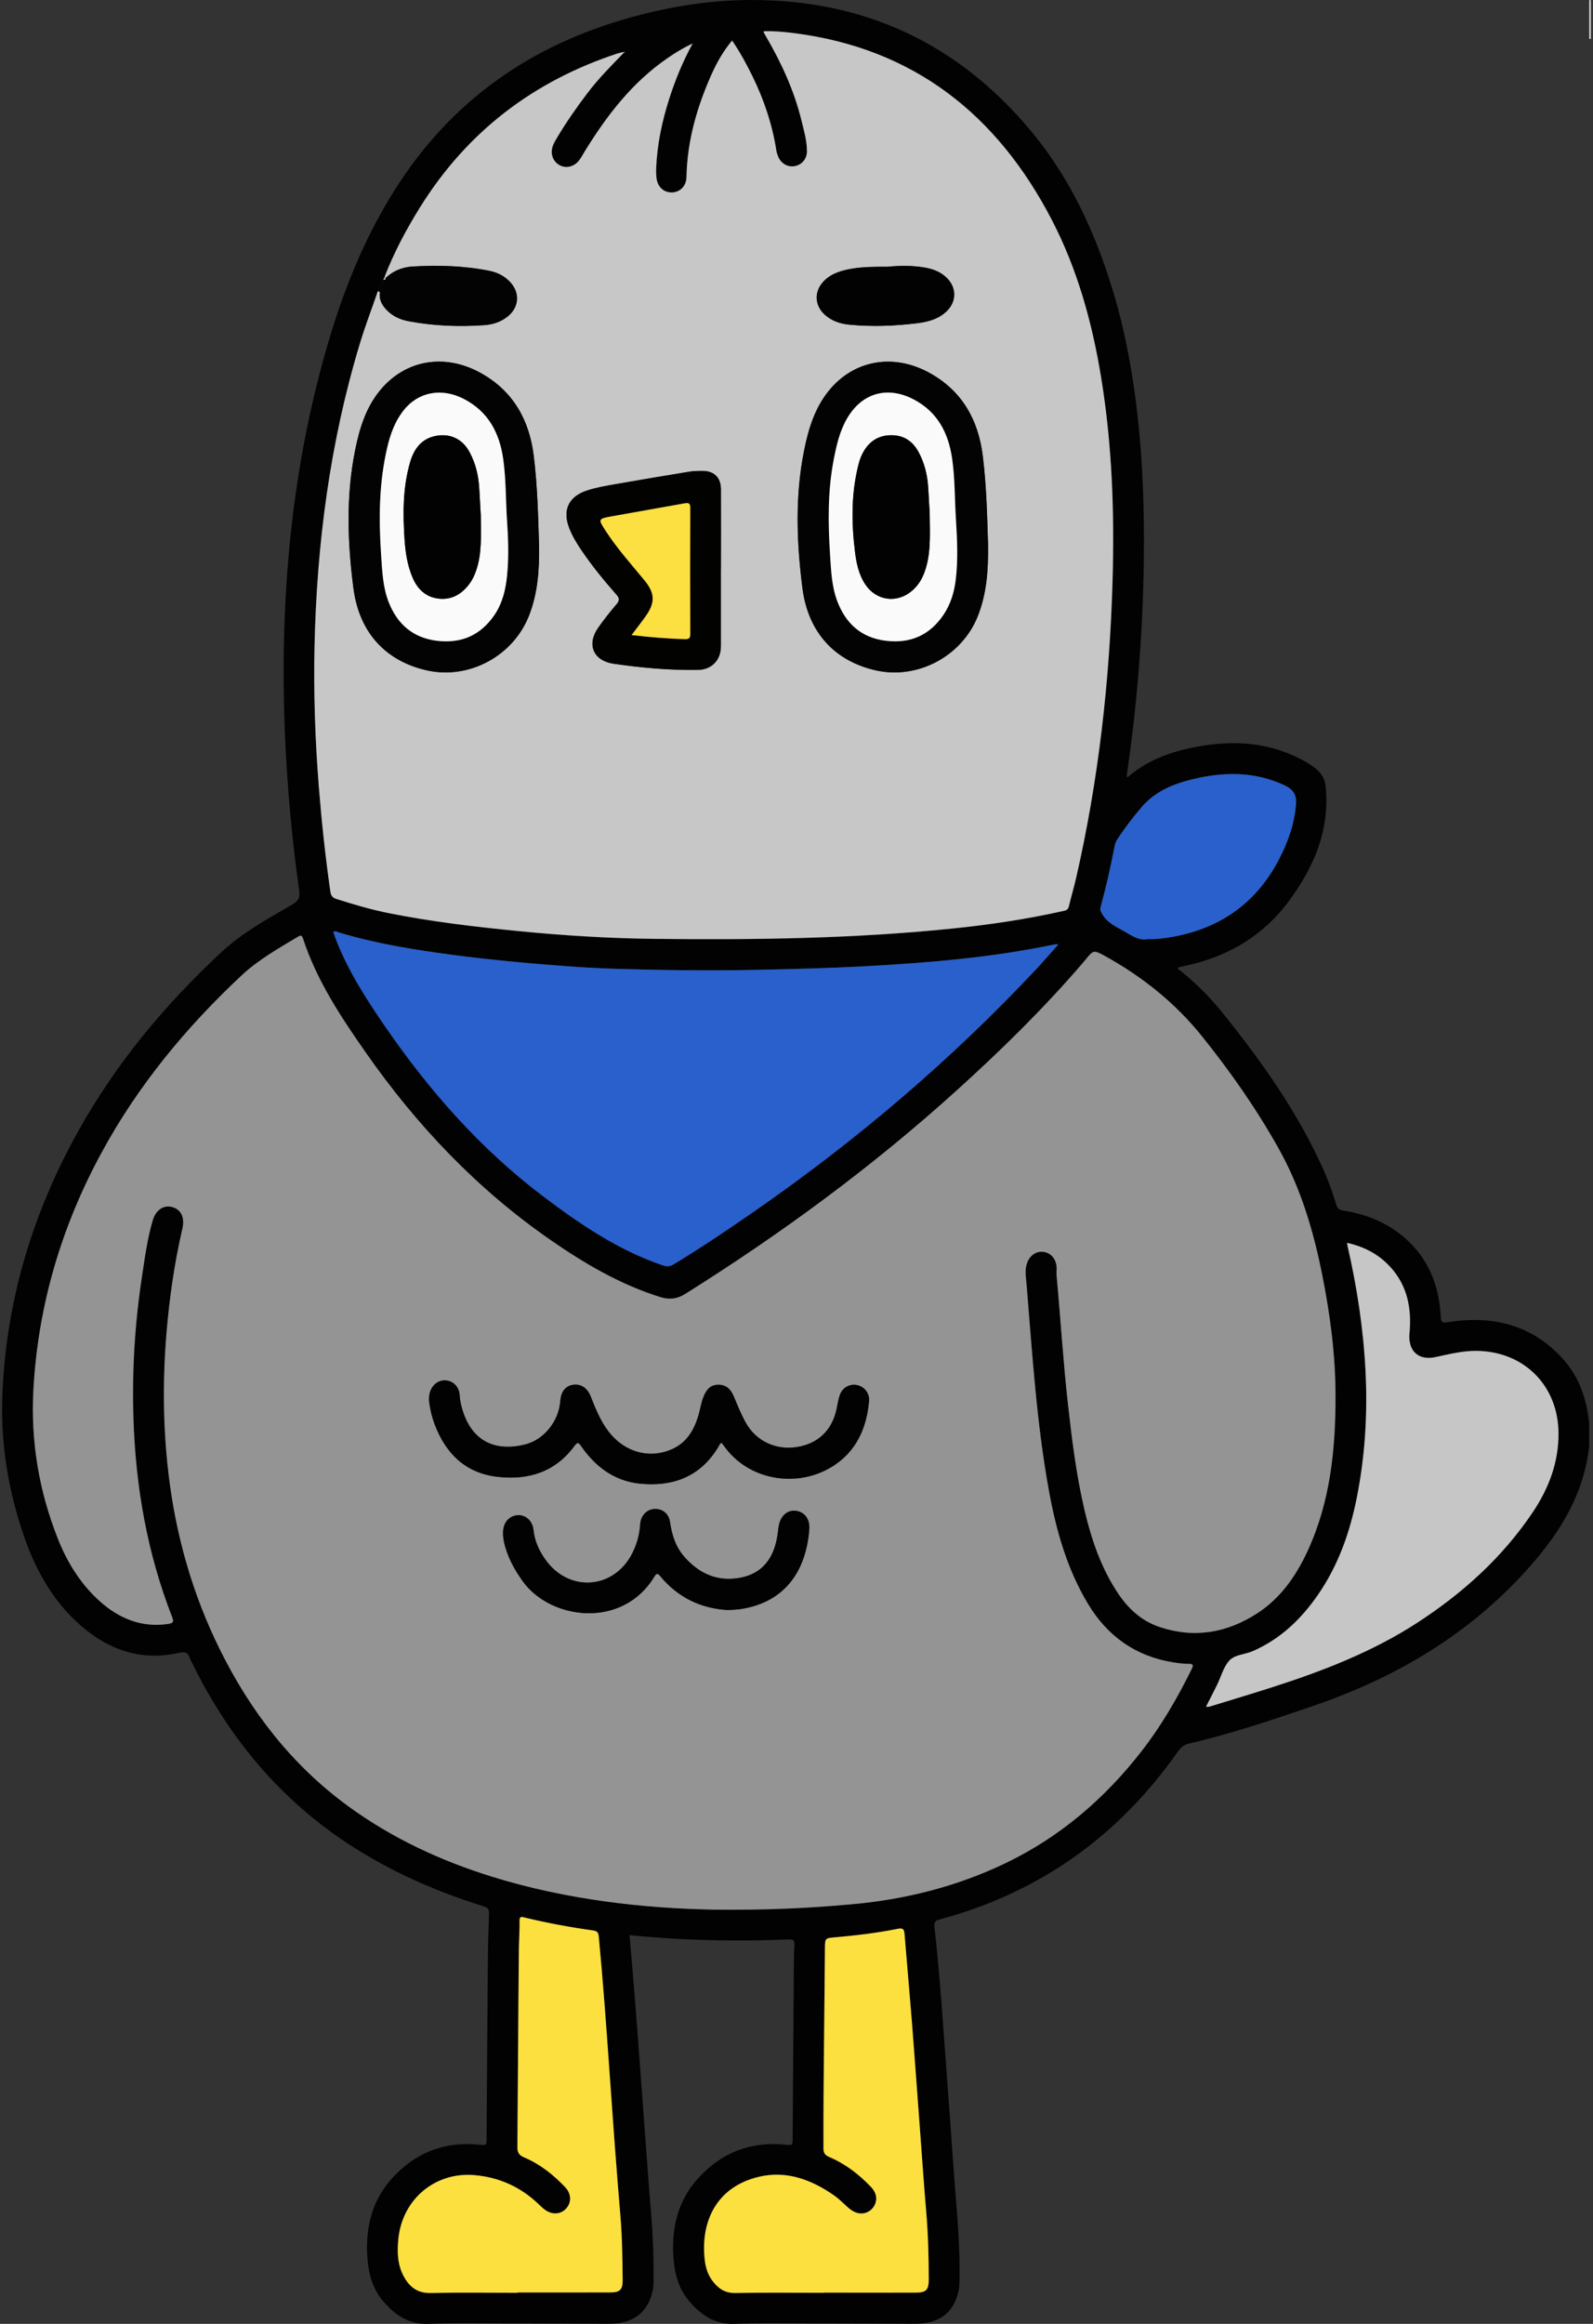 <svg width="192" height="280" viewBox="0 0 192 280" fill="none" xmlns="http://www.w3.org/2000/svg">
<rect x="0" y="0" width="192" height="280" fill="#333333" stroke="none"/>
<g clip-path="url(#clip0_5014_107158)">
<path d="M191.535 171.291V174.286C190.829 180.57 187.496 185.457 183.316 189.926C176.298 197.411 167.709 202.342 158.082 205.609C153.217 207.261 148.346 208.914 143.328 210.072C142.741 210.208 142.339 210.512 141.986 211.012C134.854 221.199 125.335 228.016 113.305 231.251C112.783 231.392 112.56 231.522 112.631 232.169C113.327 238.394 113.702 244.645 114.18 250.886C114.55 255.686 114.849 260.491 115.24 265.291C115.485 268.276 115.697 271.255 115.648 274.244C115.637 274.788 115.664 275.348 115.566 275.875C115.039 278.615 113.223 280.001 110.266 279.985C106.184 279.963 102.101 279.947 98.019 279.941C94.839 279.941 91.659 279.882 88.478 279.996C86.168 280.077 84.548 278.947 83.151 277.365C81.922 275.968 81.368 274.234 81.2 272.407C80.862 268.716 81.602 265.264 84.135 262.465C86.907 259.399 90.424 257.991 94.594 258.404C95.534 258.496 95.529 258.523 95.534 257.556C95.583 250.364 95.632 243.172 95.687 235.975C95.687 235.594 95.703 235.213 95.725 234.838C95.795 233.664 95.795 233.642 94.659 233.691C90.887 233.844 87.114 233.833 83.341 233.691C80.879 233.594 78.416 233.409 75.872 233.164C75.992 234.55 76.122 235.909 76.231 237.274C76.459 240.062 76.682 242.851 76.894 245.645C77.171 249.287 77.432 252.93 77.704 256.572C77.954 259.931 78.193 263.291 78.471 266.645C78.683 269.178 78.791 271.711 78.764 274.255C78.764 274.799 78.797 275.348 78.688 275.886C78.134 278.621 76.329 280.001 73.372 279.985C69.289 279.963 65.207 279.947 61.124 279.941C57.944 279.941 54.764 279.882 51.584 279.996C49.273 280.077 47.654 278.947 46.256 277.354C45.028 275.957 44.473 274.223 44.31 272.396C43.979 268.759 44.696 265.346 47.159 262.562C49.937 259.426 53.492 257.985 57.716 258.404C58.651 258.496 58.64 258.523 58.645 257.621C58.694 250.402 58.738 243.188 58.803 235.969C58.819 234.164 58.868 232.36 58.944 230.56C58.966 230.027 58.776 229.837 58.292 229.69C51.758 227.652 45.593 224.836 40.021 220.813C32.541 215.41 27.051 208.37 23.034 200.129C22.99 200.042 22.936 199.961 22.914 199.874C22.697 199.113 22.343 198.971 21.495 199.161C16.646 200.227 12.564 198.574 9.09 195.269C6.274 192.589 4.399 189.279 3.083 185.631C0.99 179.825 0.017 173.835 0.3 167.676C0.811 156.483 3.986 146.056 9.432 136.282C13.972 128.134 19.859 121.078 26.654 114.75C29.154 112.423 32.133 110.765 35.074 109.08C35.977 108.564 36.189 108.227 36.047 107.21C35.2 101.165 34.639 95.088 34.368 88.994C33.645 72.452 35.036 56.138 39.874 40.222C41.739 34.095 44.196 28.219 47.637 22.788C54.362 12.166 63.934 5.447 75.981 2.109C80.743 0.788 85.586 0.006 90.522 6.69745e-05C104.221 -0.022 115.485 5.251 124.264 15.786C129.004 21.478 132.021 28.061 134.152 35.095C135.642 40.015 136.544 45.049 137.115 50.153C137.746 55.801 137.925 61.466 137.865 67.141C137.811 72.697 137.501 78.236 136.979 83.77C136.702 86.722 136.332 89.663 135.924 92.604C135.881 92.93 135.837 93.256 135.794 93.582C135.876 93.598 135.935 93.631 135.952 93.615C138.561 91.353 141.708 90.375 145.024 89.842C149.129 89.184 153.108 89.549 156.859 91.505C157.511 91.848 158.136 92.234 158.702 92.712C159.365 93.272 159.702 93.963 159.789 94.859C160.278 100.089 158.321 104.552 155.32 108.602C152.282 112.701 148.118 115.196 143.138 116.305C142.768 116.386 142.399 116.473 142.029 116.555C142.007 116.555 141.991 116.588 141.969 116.604C141.964 116.805 142.149 116.859 142.263 116.952C144.16 118.474 145.867 120.186 147.389 122.078C152.053 127.878 156.342 133.923 159.425 140.745C160.071 142.17 160.61 143.637 161.055 145.138C161.186 145.578 161.382 145.774 161.86 145.85C164.703 146.29 167.291 147.334 169.465 149.285C172.156 151.705 173.395 154.798 173.629 158.347C173.7 159.456 173.7 159.424 174.798 159.261C180.087 158.494 184.751 159.685 188.415 163.778C190.106 165.664 191.014 167.942 191.394 170.437C191.438 170.72 191.487 170.997 191.53 171.28L191.535 171.291ZM46.191 33.693C45.843 34.1 45.637 34.574 45.555 35.101C44.832 37.205 44.033 39.287 43.386 41.423C39.788 53.317 38.195 65.516 37.923 77.904C37.798 83.531 37.994 89.152 38.439 94.762C38.776 98.996 39.228 103.22 39.831 107.428C39.902 107.901 40.065 108.172 40.559 108.33C42.641 108.988 44.729 109.608 46.871 110.037C52.062 111.075 57.313 111.684 62.575 112.206C68.033 112.744 73.502 113.076 78.982 113.136C90.941 113.266 102.895 113.108 114.811 111.891C119.344 111.429 123.84 110.749 128.287 109.749C128.613 109.678 128.76 109.531 128.841 109.211C129.118 108.058 129.456 106.917 129.722 105.764C132.413 94.022 133.755 82.106 134.103 70.082C134.343 61.835 134.065 53.616 132.723 45.456C131.635 38.862 129.874 32.464 126.792 26.523C120.214 13.84 110.174 5.844 95.714 4.006C94.507 3.854 93.289 3.74 92.082 3.778C92.066 3.876 92.055 3.903 92.061 3.919C92.164 4.104 92.273 4.289 92.382 4.474C94.219 7.649 95.746 10.954 96.616 14.536C96.915 15.754 97.269 16.971 97.274 18.238C97.274 19.151 96.665 19.863 95.833 20.027C94.964 20.195 94.137 19.733 93.79 18.858C93.692 18.619 93.621 18.363 93.577 18.108C93.088 14.987 92.093 12.036 90.707 9.209C89.99 7.741 89.218 6.306 88.25 4.903C87.185 6.186 86.402 7.562 85.76 9.008C84.01 12.938 82.836 17.015 82.754 21.364C82.733 22.418 82.004 23.158 81.042 23.201C80.069 23.245 79.308 22.592 79.15 21.543C79.09 21.146 79.079 20.739 79.096 20.336C79.21 17.423 79.802 14.601 80.699 11.834C81.412 9.627 82.276 7.486 83.493 5.257C82.308 5.817 81.374 6.398 80.466 7.023C76.187 9.964 73.116 13.976 70.442 18.341C70.181 18.765 69.969 19.222 69.604 19.575C68.974 20.184 68.093 20.304 67.381 19.874C66.674 19.45 66.359 18.608 66.587 17.771C66.696 17.374 66.903 17.031 67.104 16.683C68.213 14.803 69.463 13.014 70.784 11.269C72.116 9.508 73.665 7.948 75.204 6.366C75.258 6.355 75.339 6.366 75.301 6.268C75.301 6.262 75.198 6.295 75.144 6.311C74.915 6.366 74.682 6.409 74.459 6.48C64.304 9.818 56.302 15.933 50.638 25.044C48.985 27.702 47.518 30.458 46.387 33.383C46.327 33.492 46.267 33.6 46.202 33.715L46.191 33.693ZM85.673 230.076C92.474 230.152 97.611 229.886 102.743 229.424C109.179 228.837 115.354 227.282 121.193 224.483C127.759 221.33 133.136 216.72 137.593 210.996C139.98 207.93 141.915 204.587 143.633 201.113C143.861 200.651 143.861 200.461 143.263 200.461C142.649 200.461 142.029 200.385 141.42 200.287C136.892 199.558 133.505 197.161 131.152 193.252C128.624 189.061 127.319 184.441 126.449 179.684C124.938 171.432 124.433 163.071 123.737 154.727C123.672 153.977 123.536 153.221 123.715 152.46C123.96 151.406 124.77 150.726 125.726 150.818C126.716 150.922 127.39 151.764 127.368 152.884C127.368 153.145 127.341 153.406 127.363 153.667C127.841 158.815 128.151 163.979 128.727 169.116C129.211 173.433 129.738 177.738 130.738 181.973C131.57 185.501 132.728 188.904 134.756 191.948C136.011 193.829 137.631 195.313 139.811 196.036C143.997 197.427 147.933 196.721 151.564 194.361C154.374 192.535 156.234 189.849 157.614 186.86C160.349 180.934 160.985 174.585 160.979 168.17C160.974 163.256 160.327 158.38 159.365 153.553C158.305 148.242 156.777 143.116 154.114 138.359C151.434 133.581 148.308 129.118 144.889 124.856C141.67 120.849 137.718 117.686 133.228 115.201C131.815 114.419 131.798 114.451 130.804 115.68C130.728 115.772 130.651 115.865 130.575 115.951C125.841 121.475 120.649 126.557 115.262 131.428C105.135 140.588 94.165 148.644 82.602 155.896C81.651 156.494 80.71 156.619 79.623 156.282C74.779 154.781 70.48 152.254 66.354 149.389C57.509 143.257 50.225 135.587 44.082 126.791C41.07 122.486 38.184 118.115 36.526 113.065C36.395 112.663 36.238 112.668 35.922 112.858C33.558 114.272 31.15 115.631 29.127 117.523C22.43 123.785 16.652 130.781 12.254 138.875C7.421 147.769 4.616 157.249 4.045 167.35C3.692 173.59 4.703 179.651 7.019 185.463C8.144 188.289 9.748 190.861 12.025 192.905C14.363 195.003 17.081 196.128 20.31 195.65C20.908 195.563 20.968 195.373 20.756 194.823C17.739 187.093 16.342 179.043 16.092 170.78C15.923 165.099 16.266 159.44 17.119 153.825C17.467 151.531 17.771 149.22 18.435 146.986C18.799 145.763 19.745 145.149 20.761 145.42C21.832 145.709 22.305 146.682 22.006 147.986C21.506 150.182 21.082 152.389 20.761 154.624C19.658 162.316 19.408 170.019 20.348 177.749C21.24 185.093 23.235 192.1 26.518 198.737C30.22 206.217 35.189 212.648 41.973 217.606C47.262 221.471 53.111 224.184 59.336 226.114C68.452 228.946 77.84 229.913 85.69 230.066L85.673 230.076ZM127.564 113.782C127.314 113.782 127.227 113.766 127.145 113.782C119.556 115.37 111.859 116.011 104.145 116.424C99.862 116.653 95.567 116.761 91.278 116.848C85.559 116.968 79.841 116.897 74.127 116.723C72.208 116.664 70.289 116.56 68.376 116.419C63.766 116.077 59.167 115.653 54.584 115.049C49.953 114.435 45.343 113.701 40.858 112.347C40.657 112.288 40.44 112.092 40.173 112.293C40.26 112.538 40.342 112.782 40.434 113.021C41.848 116.756 43.979 120.094 46.218 123.372C51.622 131.281 57.873 138.408 65.549 144.197C69.99 147.551 74.578 150.655 79.917 152.466C80.389 152.623 80.754 152.601 81.178 152.346C84.45 150.373 87.614 148.236 90.756 146.062C103.188 137.457 114.648 127.715 124.987 116.674C125.841 115.761 126.651 114.815 127.575 113.777L127.564 113.782ZM162.355 149.748C162.387 149.927 162.393 150.014 162.414 150.101C163.556 155.08 164.328 160.114 164.583 165.219C164.839 170.307 164.534 175.357 163.545 180.374C162.708 184.615 161.305 188.599 158.832 192.171C156.81 195.09 154.326 197.471 151.02 198.922C150.053 199.346 148.802 199.33 148.123 200.118C147.449 200.896 147.172 202.01 146.704 202.967C146.275 203.847 145.818 204.717 145.361 205.62C145.677 205.69 145.894 205.581 146.117 205.511C148.493 204.777 150.879 204.065 153.249 203.309C159.403 201.336 165.421 199.031 170.867 195.476C176.331 191.915 181.104 187.615 184.751 182.174C186.67 179.309 187.872 176.167 187.839 172.639C187.79 166.942 183.691 162.827 177.983 162.756C176.287 162.734 174.651 163.158 173.009 163.506C171.058 163.925 169.797 162.887 169.862 160.886C169.867 160.647 169.9 160.413 169.916 160.174C170.112 157.179 169.438 154.472 167.236 152.297C165.893 150.971 164.263 150.172 162.355 149.737V149.748ZM62.364 276.256V276.223C66.114 276.223 69.86 276.234 73.611 276.218C74.725 276.218 75.068 275.848 75.057 274.772C75.03 272.184 75.002 269.608 74.785 267.02C74.301 261.323 73.893 255.626 73.491 249.923C73.1 244.39 72.703 238.85 72.176 233.327C72.132 232.871 71.985 232.675 71.518 232.61C68.697 232.218 65.902 231.702 63.135 231.022C62.777 230.935 62.63 230.984 62.635 231.403C62.652 232.588 62.559 233.773 62.548 234.958C62.461 242.862 62.44 250.766 62.369 258.67C62.364 259.317 62.516 259.665 63.157 259.937C65.087 260.752 66.707 262.03 68.137 263.546C68.865 264.318 68.909 265.335 68.289 266.063C67.669 266.792 66.653 266.911 65.783 266.324C65.473 266.112 65.196 265.846 64.924 265.585C62.728 263.481 60.091 262.312 57.096 262.079C52.405 261.714 48.523 265.014 48.029 269.716C47.865 271.282 47.898 272.864 48.681 274.299C49.371 275.56 50.323 276.321 51.91 276.288C55.395 276.212 58.884 276.267 62.374 276.267L62.364 276.256ZM99.28 276.256V276.229C102.982 276.229 106.684 276.24 110.386 276.229C111.669 276.229 111.94 275.87 111.935 274.598C111.93 271.869 111.859 269.145 111.625 266.422C111.337 263.111 111.12 259.801 110.87 256.49C110.549 252.234 110.25 247.972 109.913 243.715C109.63 240.144 109.299 236.578 109.016 233.006C108.972 232.436 108.815 232.273 108.206 232.392C105.716 232.892 103.194 233.191 100.666 233.414C99.438 233.523 99.427 233.512 99.421 234.768C99.367 242.791 99.225 250.815 99.247 258.839C99.247 259.404 99.421 259.665 99.932 259.882C101.884 260.709 103.531 261.986 104.988 263.508C105.635 264.188 105.771 264.998 105.39 265.726C105.053 266.373 104.33 266.77 103.618 266.683C103.025 266.612 102.563 266.297 102.128 265.906C101.585 265.411 101.057 264.884 100.46 264.47C97.747 262.606 94.763 261.491 91.474 262.269C86.125 263.535 84.412 267.96 84.945 272.364C85.054 273.244 85.326 274.081 85.864 274.804C86.543 275.712 87.353 276.294 88.598 276.272C92.159 276.212 95.719 276.25 99.274 276.25L99.28 276.256ZM138.316 113.152C139.056 113.179 139.664 113.125 140.279 113.043C146.481 112.206 151.2 109.189 154.124 103.579C155.217 101.492 156.005 99.29 156.196 96.903C156.288 95.762 155.859 95.11 154.788 94.609C151.401 93.033 147.922 92.973 144.361 93.745C141.795 94.3 139.371 95.169 137.599 97.235C136.533 98.475 135.538 99.774 134.647 101.149C134.462 101.432 134.37 101.752 134.304 102.079C133.842 104.503 133.304 106.906 132.646 109.281C132.56 109.591 132.646 109.792 132.793 110.064C133.522 111.358 134.864 111.809 136.022 112.521C136.778 112.983 137.528 113.32 138.305 113.152H138.316Z" fill="#020202"/>
<path d="M85.674 230.076C77.824 229.924 68.436 228.957 59.319 226.124C53.095 224.195 47.246 221.477 41.957 217.617C35.172 212.659 30.204 206.228 26.502 198.748C23.218 192.116 21.224 185.104 20.332 177.76C19.392 170.03 19.642 162.327 20.745 154.635C21.066 152.4 21.49 150.193 21.99 147.997C22.289 146.693 21.816 145.714 20.745 145.431C19.734 145.16 18.783 145.774 18.419 146.997C17.75 149.231 17.451 151.542 17.103 153.836C16.244 159.456 15.902 165.11 16.076 170.791C16.326 179.053 17.723 187.104 20.74 194.834C20.952 195.378 20.892 195.568 20.294 195.661C17.065 196.144 14.347 195.019 12.009 192.915C9.732 190.866 8.133 188.3 7.003 185.473C4.687 179.662 3.676 173.596 4.029 167.36C4.6 157.26 7.405 147.78 12.238 138.886C16.636 130.792 22.414 123.796 29.111 117.533C31.134 115.642 33.547 114.283 35.906 112.869C36.222 112.679 36.379 112.674 36.51 113.076C38.168 118.126 41.054 122.497 44.066 126.802C50.209 135.598 57.493 143.268 66.338 149.4C70.469 152.259 74.769 154.787 79.607 156.293C80.694 156.63 81.635 156.505 82.586 155.907C94.148 148.655 105.118 140.599 115.246 131.439C120.633 126.568 125.824 121.485 130.559 115.962C130.635 115.87 130.711 115.778 130.788 115.691C131.777 114.462 131.799 114.429 133.212 115.212C137.702 117.697 141.654 120.86 144.872 124.867C148.292 129.129 151.423 133.592 154.097 138.37C156.761 143.126 158.289 148.253 159.349 153.564C160.316 158.396 160.958 163.267 160.963 168.181C160.974 174.596 160.338 180.945 157.598 186.871C156.218 189.86 154.358 192.546 151.548 194.372C147.917 196.732 143.981 197.433 139.795 196.047C137.61 195.324 135.995 193.845 134.74 191.959C132.712 188.915 131.554 185.512 130.722 181.984C129.722 177.749 129.195 173.443 128.711 169.127C128.135 163.99 127.825 158.826 127.347 153.678C127.325 153.422 127.347 153.156 127.352 152.895C127.374 151.775 126.705 150.927 125.71 150.829C124.759 150.732 123.949 151.411 123.699 152.471C123.52 153.232 123.655 153.988 123.721 154.738C124.416 163.077 124.922 171.443 126.433 179.695C127.308 184.457 128.613 189.072 131.135 193.263C133.489 197.166 136.881 199.569 141.404 200.298C142.013 200.396 142.633 200.472 143.247 200.472C143.845 200.472 143.845 200.662 143.617 201.124C141.899 204.598 139.964 207.941 137.577 211.007C133.12 216.731 127.743 221.341 121.177 224.494C115.338 227.293 109.163 228.853 102.727 229.435C97.595 229.903 92.458 230.169 85.657 230.087L85.674 230.076ZM86.967 173.84C87.054 173.949 87.147 174.052 87.228 174.166C90.012 178.167 95.448 179.206 99.563 177.113C102.906 175.411 104.417 172.443 104.738 168.806C104.819 167.855 104.162 167.051 103.281 166.882C102.373 166.708 101.531 167.176 101.21 168.111C101.025 168.643 100.944 169.214 100.829 169.769C100.28 172.34 98.595 173.949 96.035 174.351C93.496 174.748 91.126 173.628 89.892 171.432C89.31 170.394 88.87 169.29 88.413 168.198C88.076 167.399 87.533 166.85 86.598 166.844C85.75 166.844 85.222 167.268 84.82 168.219C84.489 169.013 84.391 169.872 84.135 170.682C83.602 172.367 82.754 173.797 81.064 174.574C78.357 175.824 75.318 175.02 73.383 172.53C72.377 171.236 71.779 169.741 71.186 168.241C70.762 167.17 69.953 166.686 68.974 166.866C68.121 167.023 67.604 167.719 67.528 168.806C67.37 171.16 65.615 173.427 63.342 174.025C60.184 174.851 57.194 174.02 55.879 170.312C55.623 169.595 55.438 168.866 55.395 168.1C55.34 167.121 54.666 166.409 53.764 166.322C52.861 166.23 52.046 166.86 51.796 167.828C51.693 168.225 51.693 168.622 51.742 169.029C51.856 169.926 52.079 170.802 52.399 171.644C53.737 175.156 56.118 177.488 59.956 177.934C63.679 178.363 66.925 177.357 69.24 174.199C69.643 173.65 69.784 173.862 70.061 174.264C71.801 176.754 74.089 178.461 77.161 178.76C81.124 179.146 84.412 177.912 86.565 174.346C86.668 174.172 86.728 173.949 86.962 173.835L86.967 173.84ZM87.848 193.992C88.37 193.954 88.848 193.948 89.316 193.872C94.801 193.008 97.171 189.067 97.54 184.272C97.638 182.973 96.894 182.081 95.785 182.032C94.757 181.984 93.975 182.815 93.828 184.071C93.757 184.707 93.67 185.343 93.507 185.963C92.931 188.175 91.572 189.643 89.289 190.094C86.505 190.643 84.26 189.627 82.45 187.55C81.417 186.37 80.977 184.935 80.754 183.397C80.602 182.337 79.781 181.744 78.802 181.831C77.889 181.913 77.221 182.668 77.161 183.674C77.085 184.897 76.764 186.061 76.215 187.148C73.986 191.562 68.501 191.921 65.68 187.844C64.957 186.8 64.44 185.675 64.304 184.381C64.185 183.239 63.364 182.511 62.391 182.576C61.364 182.641 60.657 183.462 60.635 184.62C60.63 185.001 60.662 185.376 60.738 185.751C61.119 187.523 61.961 189.072 63.011 190.534C66.343 195.177 75.019 196.324 78.873 189.964C79.156 189.496 79.292 189.578 79.596 189.937C81.754 192.524 84.537 193.845 87.848 194.003V193.992Z" fill="#949494"/>
<path d="M75.188 6.349C73.655 7.926 72.105 9.486 70.768 11.253C69.447 12.998 68.202 14.786 67.088 16.667C66.881 17.015 66.68 17.363 66.571 17.754C66.343 18.591 66.658 19.434 67.365 19.858C68.077 20.288 68.958 20.168 69.588 19.559C69.953 19.206 70.165 18.749 70.426 18.325C73.1 13.96 76.171 9.948 80.45 7.007C81.358 6.382 82.287 5.8 83.478 5.24C82.265 7.469 81.396 9.611 80.683 11.818C79.792 14.585 79.194 17.406 79.08 20.32C79.064 20.722 79.08 21.13 79.134 21.527C79.286 22.576 80.053 23.228 81.026 23.185C81.988 23.141 82.716 22.402 82.738 21.348C82.82 17.004 83.994 12.927 85.744 8.991C86.391 7.545 87.169 6.165 88.234 4.887C89.202 6.29 89.974 7.73 90.691 9.192C92.077 12.019 93.072 14.976 93.561 18.091C93.6 18.347 93.676 18.602 93.773 18.841C94.127 19.717 94.953 20.179 95.817 20.01C96.649 19.847 97.263 19.14 97.258 18.222C97.258 16.955 96.899 15.738 96.6 14.52C95.731 10.943 94.203 7.632 92.365 4.458C92.257 4.273 92.148 4.088 92.045 3.903C92.034 3.887 92.05 3.86 92.067 3.762C93.279 3.724 94.491 3.838 95.698 3.99C110.158 5.833 120.198 13.829 126.776 26.506C129.858 32.448 131.625 38.846 132.707 45.44C134.049 53.6 134.327 61.825 134.087 70.066C133.739 82.096 132.397 94.006 129.706 105.748C129.44 106.906 129.103 108.042 128.825 109.194C128.749 109.515 128.597 109.662 128.271 109.733C123.824 110.733 119.323 111.412 114.795 111.874C102.879 113.098 90.925 113.25 78.966 113.119C73.486 113.06 68.017 112.728 62.56 112.19C57.297 111.668 52.046 111.064 46.855 110.021C44.713 109.591 42.626 108.972 40.544 108.314C40.049 108.156 39.886 107.89 39.815 107.411C39.212 103.204 38.76 98.98 38.423 94.745C37.978 89.135 37.787 83.514 37.907 77.888C38.179 65.494 39.772 53.301 43.37 41.407C44.017 39.27 44.816 37.194 45.539 35.084C45.67 35.057 45.719 35.155 45.784 35.231C45.648 36.117 46.056 36.791 46.637 37.384C47.366 38.118 48.274 38.515 49.274 38.7C52.275 39.259 55.308 39.379 58.347 39.167C59.352 39.096 60.304 38.797 61.119 38.167C62.565 37.052 62.706 35.264 61.445 33.943C60.782 33.252 59.961 32.828 59.042 32.638C55.955 32.002 52.829 31.921 49.698 32.105C48.486 32.176 47.393 32.627 46.485 33.47C46.442 33.426 46.398 33.388 46.355 33.345C47.485 30.42 48.953 27.664 50.606 25.006C56.27 15.895 64.266 9.785 74.427 6.442C74.649 6.371 74.883 6.328 75.112 6.273C75.133 6.29 75.15 6.311 75.171 6.328L75.188 6.349ZM119.084 65.744C118.975 62.14 118.888 58.53 118.448 54.953C117.915 50.621 115.98 47.12 112.033 44.935C107.668 42.521 102.873 43.369 99.862 47.114C98.177 49.207 97.432 51.697 96.91 54.279C95.801 59.791 96.002 65.336 96.709 70.859C97.394 76.181 100.579 79.644 105.543 80.769C110.62 81.916 115.953 79.046 117.855 74.208C118.932 71.468 119.116 68.63 119.078 65.744H119.084ZM64.968 65.782C64.859 62.156 64.772 58.519 64.326 54.921C63.794 50.621 61.864 47.136 57.95 44.956C53.59 42.526 48.806 43.353 45.767 47.087C44.072 49.175 43.321 51.664 42.799 54.247C41.685 59.786 41.875 65.347 42.598 70.897C43.289 76.198 46.453 79.633 51.388 80.764C56.498 81.933 61.842 79.062 63.755 74.186C64.821 71.468 65.006 68.652 64.968 65.793V65.782ZM86.881 68.554C86.881 65.353 86.891 62.145 86.881 58.943C86.875 57.53 86.071 56.742 84.663 56.736C84.119 56.736 83.57 56.747 83.032 56.834C80.064 57.324 77.096 57.818 74.127 58.34C72.986 58.541 71.839 58.737 70.73 59.101C68.528 59.824 67.762 61.466 68.605 63.624C68.969 64.559 69.485 65.412 70.04 66.239C71.317 68.13 72.758 69.897 74.263 71.604C74.638 72.034 74.715 72.316 74.318 72.784C73.535 73.702 72.779 74.654 72.084 75.643C70.676 77.66 71.518 79.611 73.948 79.965C77.308 80.454 80.683 80.753 84.081 80.709C85.755 80.688 86.875 79.546 86.875 77.877C86.875 74.768 86.875 71.658 86.875 68.549L86.881 68.554ZM106.885 32.144C105.428 32.144 104.004 32.144 102.591 32.388C101.357 32.606 100.183 32.948 99.275 33.883C98.095 35.106 98.15 36.791 99.405 37.922C100.232 38.667 101.237 39.004 102.319 39.113C105.048 39.384 107.771 39.281 110.484 38.95C111.745 38.797 112.963 38.504 113.952 37.629C115.322 36.422 115.349 34.628 114.012 33.394C113.305 32.742 112.446 32.421 111.522 32.252C109.968 31.97 108.407 32.002 106.874 32.149L106.885 32.144Z" fill="#C7C7C7"/>
<path d="M127.564 113.782C126.64 114.815 125.83 115.767 124.976 116.68C114.637 127.72 103.177 137.462 90.745 146.067C87.603 148.242 84.439 150.378 81.167 152.351C80.743 152.607 80.379 152.629 79.906 152.471C74.567 150.661 69.979 147.551 65.538 144.203C57.862 138.408 51.611 131.287 46.207 123.377C43.968 120.099 41.842 116.767 40.423 113.027C40.331 112.782 40.249 112.538 40.163 112.298C40.429 112.097 40.646 112.293 40.847 112.353C45.332 113.706 49.942 114.44 54.574 115.054C59.156 115.658 63.755 116.082 68.365 116.424C70.278 116.566 72.197 116.669 74.116 116.729C79.829 116.903 85.548 116.973 91.267 116.854C95.556 116.767 99.851 116.658 104.134 116.43C111.853 116.017 119.551 115.375 127.134 113.788C127.216 113.772 127.303 113.788 127.553 113.788L127.564 113.782Z" fill="#2960CC"/>
<path d="M162.355 149.748C164.263 150.177 165.894 150.982 167.237 152.308C169.438 154.482 170.112 157.19 169.917 160.185C169.9 160.424 169.873 160.658 169.862 160.897C169.797 162.898 171.058 163.936 173.01 163.517C174.652 163.164 176.288 162.745 177.984 162.767C183.692 162.832 187.791 166.953 187.84 172.65C187.872 176.172 186.671 179.32 184.752 182.185C181.104 187.626 176.331 191.932 170.868 195.487C165.416 199.037 159.403 201.347 153.25 203.32C150.88 204.081 148.499 204.793 146.118 205.522C145.895 205.587 145.683 205.696 145.362 205.63C145.819 204.728 146.275 203.858 146.705 202.978C147.172 202.021 147.45 200.907 148.124 200.129C148.803 199.341 150.053 199.363 151.021 198.933C154.321 197.482 156.81 195.101 158.833 192.182C161.306 188.61 162.709 184.625 163.546 180.385C164.535 175.373 164.84 170.318 164.584 165.23C164.329 160.125 163.557 155.091 162.415 150.112C162.393 150.025 162.388 149.938 162.355 149.759V149.748Z" fill="#C6C6C6"/>
<path d="M62.364 276.256C58.874 276.256 55.389 276.202 51.899 276.278C50.317 276.31 49.36 275.555 48.67 274.288C47.887 272.853 47.855 271.271 48.018 269.705C48.512 265.003 52.394 261.709 57.085 262.068C60.086 262.301 62.722 263.47 64.913 265.574C65.185 265.835 65.462 266.107 65.772 266.313C66.647 266.9 67.658 266.786 68.278 266.052C68.898 265.324 68.854 264.307 68.126 263.535C66.696 262.019 65.076 260.741 63.146 259.926C62.505 259.654 62.353 259.306 62.358 258.659C62.429 250.755 62.456 242.851 62.538 234.947C62.548 233.762 62.641 232.577 62.624 231.392C62.619 230.968 62.766 230.924 63.125 231.011C65.891 231.691 68.686 232.207 71.507 232.599C71.969 232.664 72.116 232.86 72.165 233.316C72.692 238.839 73.089 244.379 73.48 249.913C73.883 255.615 74.29 261.318 74.774 267.009C74.992 269.591 75.019 272.173 75.046 274.761C75.057 275.843 74.72 276.207 73.6 276.207C69.849 276.223 66.103 276.212 62.353 276.212V276.245L62.364 276.256Z" fill="#FCE040"/>
<path d="M99.28 276.256C95.719 276.256 92.158 276.218 88.603 276.278C87.353 276.299 86.548 275.712 85.869 274.81C85.331 274.092 85.053 273.25 84.95 272.369C84.417 267.966 86.13 263.541 91.479 262.274C94.773 261.497 97.752 262.606 100.465 264.476C101.068 264.889 101.59 265.416 102.134 265.911C102.563 266.302 103.031 266.618 103.623 266.688C104.335 266.775 105.053 266.378 105.395 265.732C105.776 265.003 105.64 264.193 104.993 263.514C103.536 261.986 101.889 260.714 99.937 259.888C99.426 259.67 99.252 259.409 99.252 258.844C99.231 250.82 99.372 242.797 99.426 234.773C99.437 233.517 99.448 233.528 100.671 233.42C103.199 233.197 105.721 232.898 108.211 232.398C108.815 232.278 108.972 232.436 109.021 233.012C109.309 236.583 109.635 240.149 109.918 243.721C110.255 247.977 110.554 252.234 110.875 256.496C111.125 259.806 111.342 263.122 111.63 266.427C111.864 269.151 111.935 271.874 111.94 274.603C111.94 275.875 111.668 276.229 110.391 276.234C106.689 276.25 102.987 276.234 99.285 276.234V276.261L99.28 276.256Z" fill="#FCE040"/>
<path d="M138.317 113.152C137.539 113.32 136.784 112.983 136.033 112.521C134.87 111.809 133.533 111.353 132.804 110.064C132.652 109.798 132.571 109.591 132.658 109.281C133.31 106.906 133.854 104.498 134.316 102.079C134.375 101.752 134.473 101.432 134.658 101.149C135.55 99.774 136.55 98.475 137.61 97.235C139.382 95.169 141.807 94.3 144.372 93.745C147.933 92.973 151.412 93.033 154.799 94.609C155.864 95.104 156.294 95.762 156.207 96.903C156.016 99.29 155.228 101.492 154.136 103.579C151.211 109.189 146.487 112.206 140.29 113.043C139.676 113.125 139.067 113.174 138.327 113.152H138.317Z" fill="#2960CB"/>
<path d="M45.8 35.253C45.735 35.177 45.686 35.079 45.556 35.106C45.637 34.579 45.838 34.106 46.192 33.698C46.268 33.698 46.344 33.698 46.42 33.698L45.806 35.253H45.8Z" fill="#030303"/>
<path d="M46.42 33.699C46.344 33.699 46.268 33.699 46.191 33.699C46.252 33.59 46.312 33.481 46.377 33.367C46.42 33.41 46.464 33.449 46.508 33.492C46.48 33.563 46.453 33.634 46.426 33.705L46.42 33.699Z" fill="#C7C7C7"/>
<path d="M75.128 6.295C75.182 6.279 75.281 6.246 75.286 6.252C75.324 6.35 75.242 6.333 75.188 6.35C75.166 6.333 75.15 6.312 75.128 6.295Z" fill="#C7C7C7"/>
<path d="M86.967 173.84C86.734 173.954 86.674 174.172 86.571 174.351C84.418 177.917 81.129 179.151 77.166 178.765C74.095 178.466 71.801 176.759 70.067 174.27C69.789 173.873 69.643 173.661 69.246 174.204C66.936 177.363 63.69 178.368 59.961 177.939C56.123 177.493 53.742 175.167 52.405 171.65C52.084 170.807 51.861 169.932 51.747 169.035C51.698 168.632 51.698 168.236 51.801 167.833C52.046 166.866 52.867 166.235 53.769 166.328C54.666 166.42 55.34 167.127 55.4 168.105C55.444 168.872 55.628 169.6 55.884 170.318C57.194 174.025 60.189 174.857 63.348 174.031C65.625 173.438 67.376 171.166 67.533 168.812C67.609 167.725 68.126 167.029 68.979 166.871C69.953 166.692 70.763 167.17 71.192 168.247C71.784 169.747 72.382 171.242 73.388 172.536C75.323 175.025 78.362 175.83 81.069 174.58C82.76 173.797 83.613 172.373 84.141 170.687C84.396 169.877 84.489 169.018 84.826 168.225C85.228 167.268 85.755 166.844 86.603 166.849C87.538 166.849 88.082 167.404 88.419 168.203C88.881 169.296 89.316 170.399 89.897 171.438C91.131 173.634 93.502 174.754 96.04 174.357C98.601 173.954 100.286 172.345 100.835 169.774C100.954 169.22 101.036 168.649 101.215 168.116C101.536 167.187 102.379 166.714 103.286 166.888C104.162 167.056 104.825 167.861 104.743 168.812C104.423 172.449 102.911 175.417 99.568 177.118C95.453 179.211 90.017 178.173 87.234 174.172C87.152 174.058 87.06 173.954 86.973 173.846L86.967 173.84Z" fill="#020202"/>
<path d="M87.848 193.992C84.537 193.834 81.754 192.508 79.596 189.925C79.297 189.567 79.161 189.48 78.873 189.953C75.019 196.318 66.343 195.166 63.01 190.523C61.961 189.061 61.119 187.517 60.738 185.74C60.657 185.365 60.624 184.989 60.635 184.609C60.651 183.451 61.363 182.625 62.391 182.565C63.364 182.505 64.185 183.234 64.304 184.37C64.44 185.664 64.957 186.789 65.68 187.832C68.501 191.91 73.986 191.551 76.215 187.137C76.764 186.049 77.084 184.886 77.16 183.663C77.22 182.652 77.894 181.902 78.802 181.82C79.781 181.733 80.602 182.326 80.754 183.386C80.977 184.924 81.422 186.354 82.45 187.539C84.26 189.616 86.505 190.632 89.288 190.083C91.572 189.632 92.93 188.164 93.507 185.952C93.67 185.337 93.751 184.696 93.828 184.06C93.974 182.804 94.752 181.972 95.784 182.021C96.888 182.076 97.638 182.962 97.54 184.261C97.176 189.056 94.801 192.997 89.316 193.861C88.848 193.937 88.37 193.937 87.848 193.981V193.992Z" fill="#020202"/>
<path d="M119.089 65.744C119.127 68.63 118.943 71.468 117.866 74.208C115.964 79.046 110.625 81.916 105.554 80.769C100.585 79.644 97.4 76.181 96.72 70.859C96.013 65.336 95.812 59.791 96.921 54.279C97.438 51.697 98.188 49.207 99.873 47.114C102.884 43.374 107.679 42.521 112.044 44.935C115.991 47.114 117.926 50.621 118.459 54.953C118.899 58.53 118.986 62.14 119.095 65.744H119.089ZM115.213 62.526C115.061 60.112 115.105 57.682 114.762 55.285C114.317 52.17 112.996 49.599 110.06 48.093C106.929 46.484 103.89 47.354 102.118 50.382C101.226 51.898 100.84 53.583 100.503 55.29C99.748 59.145 99.802 63.026 100.052 66.918C100.172 68.788 100.243 70.663 100.922 72.447C101.955 75.165 103.841 76.85 106.766 77.203C109.68 77.556 112.022 76.567 113.702 74.099C114.583 72.805 115.007 71.37 115.192 69.848C115.491 67.407 115.36 64.966 115.213 62.526Z" fill="#030303"/>
<path d="M64.973 65.782C65.011 68.647 64.826 71.463 63.76 74.175C61.847 79.051 56.503 81.927 51.393 80.753C46.457 79.622 43.294 76.181 42.603 70.886C41.88 65.342 41.69 59.775 42.804 54.236C43.326 51.654 44.076 49.164 45.773 47.077C48.811 43.342 53.595 42.521 57.955 44.946C61.869 47.125 63.798 50.61 64.331 54.91C64.777 58.514 64.864 62.145 64.973 65.771V65.782ZM61.102 62.553C60.95 60.139 60.993 57.709 60.656 55.312C60.216 52.165 58.868 49.588 55.916 48.066C53.204 46.663 50.361 47.202 48.583 49.523C47.599 50.806 47.061 52.295 46.691 53.855C45.669 58.15 45.642 62.504 45.941 66.875C46.071 68.788 46.137 70.718 46.849 72.539C47.898 75.219 49.801 76.861 52.693 77.203C55.574 77.546 57.9 76.562 59.575 74.126C60.575 72.669 60.955 71.022 61.124 69.305C61.347 67.054 61.254 64.803 61.108 62.553H61.102Z" fill="#030303"/>
<path d="M86.885 68.56C86.885 71.669 86.885 74.779 86.885 77.888C86.885 79.557 85.765 80.698 84.091 80.72C80.693 80.769 77.318 80.465 73.958 79.975C71.528 79.622 70.686 77.671 72.094 75.654C72.784 74.665 73.54 73.713 74.328 72.794C74.73 72.327 74.654 72.039 74.273 71.615C72.768 69.908 71.327 68.141 70.05 66.249C69.49 65.423 68.979 64.57 68.615 63.635C67.772 61.477 68.533 59.835 70.74 59.112C71.844 58.748 72.996 58.552 74.138 58.351C77.1 57.829 80.068 57.329 83.042 56.845C83.575 56.758 84.129 56.742 84.673 56.747C86.081 56.747 86.885 57.541 86.891 58.954C86.907 62.156 86.891 65.363 86.891 68.565L86.885 68.56ZM76.122 76.524C78.34 76.779 80.433 76.959 82.542 77.013C83.107 77.029 83.194 76.839 83.194 76.333C83.178 71.305 83.172 66.271 83.194 61.243C83.194 60.688 83.053 60.552 82.514 60.65C79.579 61.188 76.633 61.689 73.697 62.221C72.072 62.52 72.072 62.542 72.996 63.972C74.382 66.108 76.089 67.994 77.693 69.957C78.932 71.474 78.976 72.61 77.845 74.213C77.318 74.963 76.741 75.686 76.116 76.524H76.122Z" fill="#020201"/>
<path d="M106.891 32.149C108.418 32.002 109.984 31.97 111.539 32.252C112.463 32.421 113.322 32.742 114.028 33.394C115.366 34.628 115.338 36.422 113.969 37.629C112.974 38.504 111.756 38.797 110.5 38.95C107.788 39.281 105.064 39.384 102.335 39.113C101.248 39.004 100.248 38.667 99.422 37.922C98.166 36.791 98.112 35.106 99.291 33.883C100.194 32.948 101.373 32.611 102.607 32.388C104.015 32.138 105.439 32.138 106.902 32.144L106.891 32.149Z" fill="#020202"/>
<path d="M46.419 33.698C46.446 33.628 46.473 33.557 46.501 33.486C47.408 32.644 48.496 32.198 49.713 32.122C52.844 31.937 55.97 32.024 59.058 32.654C59.977 32.845 60.803 33.263 61.461 33.959C62.722 35.275 62.581 37.069 61.135 38.183C60.319 38.814 59.368 39.113 58.362 39.183C55.323 39.395 52.29 39.276 49.289 38.716C48.289 38.531 47.381 38.134 46.653 37.4C46.066 36.808 45.663 36.128 45.799 35.248C46.006 34.731 46.212 34.215 46.414 33.693L46.419 33.698Z" fill="#030303"/>
<path d="M115.213 62.526C115.359 64.966 115.49 67.407 115.191 69.848C115.006 71.376 114.576 72.805 113.701 74.099C112.022 76.567 109.679 77.562 106.765 77.203C103.84 76.844 101.954 75.165 100.921 72.447C100.242 70.663 100.171 68.783 100.051 66.918C99.796 63.026 99.747 59.145 100.502 55.29C100.834 53.583 101.225 51.904 102.117 50.382C103.895 47.354 106.933 46.484 110.059 48.093C112.995 49.599 114.316 52.17 114.761 55.285C115.104 57.682 115.06 60.112 115.213 62.526ZM112.054 61.939C112.016 61.308 111.951 60.101 111.88 58.894C111.793 57.312 111.445 55.796 110.668 54.399C109.978 53.159 108.928 52.464 107.504 52.442C106.064 52.42 104.944 53.023 104.172 54.258C103.857 54.763 103.634 55.318 103.487 55.894C102.585 59.395 102.606 62.939 103.047 66.494C103.215 67.864 103.498 69.218 104.275 70.397C105.607 72.414 108.135 72.746 109.956 71.153C110.608 70.582 111.07 69.875 111.38 69.06C112.195 66.94 112.092 64.727 112.049 61.944L112.054 61.939Z" fill="#FAFAFA"/>
<path d="M61.103 62.558C61.25 64.809 61.342 67.059 61.119 69.31C60.951 71.028 60.57 72.669 59.57 74.132C57.895 76.567 55.574 77.551 52.688 77.209C49.796 76.866 47.899 75.224 46.844 72.544C46.132 70.723 46.067 68.794 45.936 66.88C45.637 62.51 45.67 58.155 46.686 53.861C47.056 52.3 47.594 50.811 48.578 49.528C50.361 47.212 53.199 46.669 55.911 48.071C58.863 49.599 60.206 52.17 60.652 55.318C60.989 57.715 60.951 60.145 61.097 62.558H61.103ZM57.944 61.982C57.906 61.281 57.836 60.096 57.77 58.916C57.684 57.334 57.336 55.823 56.564 54.421C55.786 53.007 54.438 52.279 52.84 52.48C50.937 52.719 49.943 53.964 49.437 55.682C48.545 58.737 48.556 61.863 48.763 64.999C48.866 66.543 49.094 68.071 49.693 69.511C50.285 70.941 51.28 71.952 52.878 72.131C54.465 72.311 55.667 71.582 56.596 70.332C56.955 69.848 57.194 69.315 57.39 68.75C58.091 66.706 57.977 64.586 57.95 61.993L57.944 61.982Z" fill="#FAFAFA"/>
<path d="M76.122 76.518C76.747 75.681 77.323 74.958 77.85 74.208C78.981 72.599 78.938 71.468 77.698 69.951C76.089 67.989 74.388 66.103 73.001 63.966C72.077 62.542 72.077 62.515 73.703 62.216C76.638 61.678 79.584 61.178 82.52 60.645C83.058 60.547 83.205 60.683 83.199 61.237C83.178 66.266 83.178 71.299 83.199 76.328C83.199 76.834 83.118 77.024 82.547 77.007C80.438 76.953 78.34 76.774 76.127 76.518H76.122Z" fill="#FCDF40"/>
<path d="M112.055 61.939C112.093 64.722 112.196 66.934 111.386 69.055C111.076 69.87 110.614 70.577 109.962 71.147C108.141 72.74 105.613 72.409 104.281 70.392C103.504 69.212 103.221 67.859 103.053 66.489C102.612 62.934 102.591 59.389 103.493 55.888C103.64 55.312 103.857 54.763 104.178 54.252C104.95 53.023 106.07 52.415 107.51 52.436C108.94 52.458 109.984 53.154 110.674 54.393C111.452 55.791 111.799 57.302 111.886 58.889C111.952 60.096 112.022 61.303 112.06 61.933L112.055 61.939Z" fill="#020202"/>
<path d="M57.944 61.982C57.971 64.575 58.085 66.695 57.384 68.739C57.188 69.305 56.949 69.837 56.59 70.321C55.666 71.571 54.459 72.3 52.872 72.121C51.274 71.941 50.274 70.935 49.687 69.5C49.094 68.06 48.86 66.532 48.757 64.988C48.55 61.852 48.54 58.726 49.431 55.671C49.931 53.953 50.931 52.708 52.834 52.469C54.432 52.268 55.78 52.996 56.558 54.41C57.33 55.812 57.678 57.324 57.765 58.905C57.83 60.09 57.901 61.276 57.938 61.971L57.944 61.982Z" fill="#020202"/>
<path d="M191.535 0.009C191.603 0.009 191.68 0.009 191.748 0.009V4.685C191.68 4.685 191.612 4.685 191.535 4.685V0V0.009Z" fill="#C7C7C7"/>
</g>
<defs>
<clipPath id="clip0_5014_107158">
<rect width="191.496" height="280" fill="white" transform="translate(0.252)"/>
</clipPath>
</defs>
</svg>

